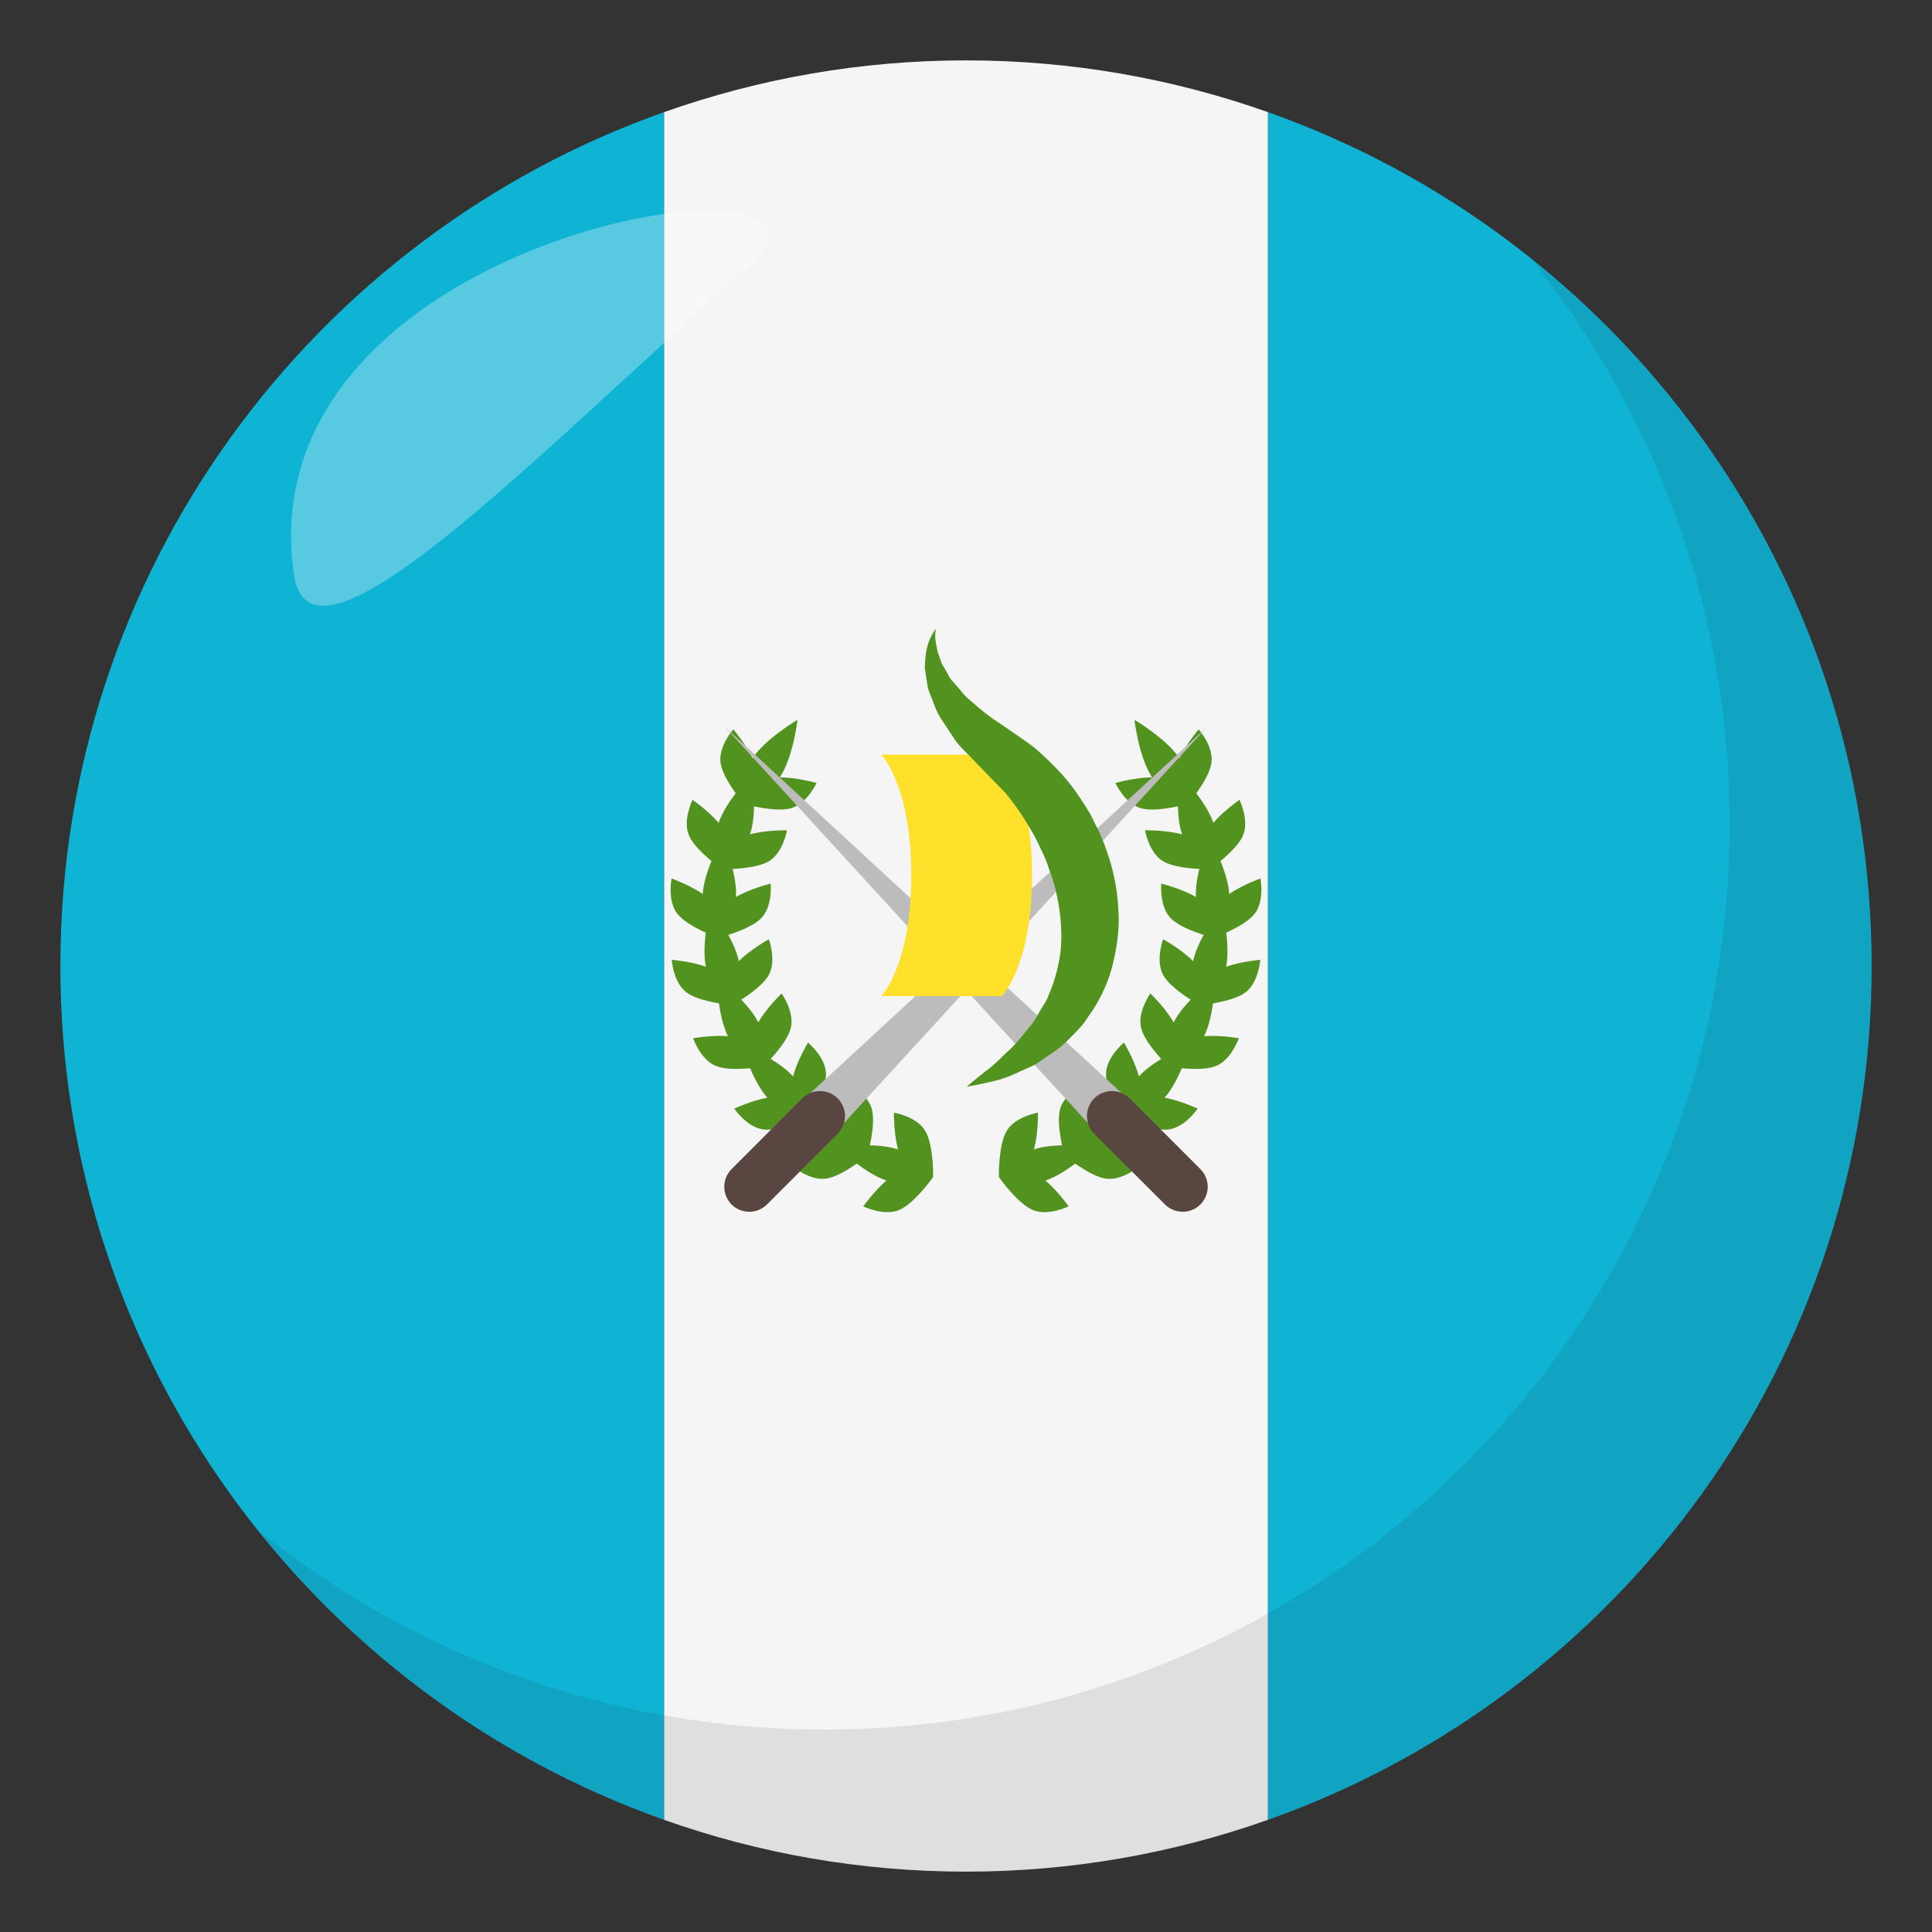 <?xml version="1.0" encoding="utf-8"?>
<!-- Generator: Adobe Illustrator 15.0.0, SVG Export Plug-In . SVG Version: 6.00 Build 0)  -->
<!DOCTYPE svg PUBLIC "-//W3C//DTD SVG 1.1//EN" "http://www.w3.org/Graphics/SVG/1.1/DTD/svg11.dtd">
<svg version="1.1" id="Layer_1" xmlns="http://www.w3.org/2000/svg" xmlns:xlink="http://www.w3.org/1999/xlink" x="0px" y="0px"
	 width="64px" height="64px" viewBox="0 0 64 64" enable-background="new 0 0 64 64" xml:space="preserve">
<rect x="0" y="0" width="64" height="64" fill="#333333" stroke="none"/>
<g>
	<path fill="#0FB4D4" d="M62,32c0-13.061-8.35-24.167-20-28.286v56.571C53.65,56.166,62,45.061,62,32z"/>
</g>
<g>
	<path fill="#0FB4D4" d="M2,32c0,13.061,8.35,24.166,20,28.285V3.714C10.35,7.833,2,18.939,2,32z"/>
</g>
<g>
	<path fill="#F5F5F5" d="M42,3.714C38.871,2.607,35.506,2,32,2c-3.508,0-6.873,0.607-10,1.714v56.571C25.127,61.393,28.492,62,32,62
		c3.506,0,6.871-0.607,10-1.715V3.714z"/>
</g>
<path fill="#529320" d="M27.051,25.938c0,0-0.68-0.193-1.223-0.184c0.008-0.011,0.014-0.019,0.02-0.028
	c0.43-0.655,0.57-1.881,0.57-1.881s-1.059,0.622-1.49,1.272c-0.225-0.472-0.635-0.957-0.635-0.957s-0.5,0.563-0.424,1.108
	s0.77,1.36,0.77,1.36s1.031,0.298,1.564,0.146C26.736,26.621,27.051,25.938,27.051,25.938z"/>
<path fill="#529320" d="M26.07,27.505c0,0-0.709-0.013-1.23,0.136c0.004-0.012,0.01-0.021,0.014-0.033
	c0.242-0.742,0.059-1.963,0.059-1.963s-0.859,0.873-1.107,1.613c-0.34-0.399-0.865-0.763-0.865-0.763s-0.334,0.673-0.119,1.181
	c0.217,0.508,1.1,1.116,1.1,1.116s1.072,0.022,1.549-0.262C25.945,28.245,26.07,27.505,26.07,27.505z"/>
<path fill="#529320" d="M25.529,29.27c0,0-0.688,0.17-1.15,0.447c0-0.012,0.004-0.022,0.002-0.034
	c0.041-0.779-0.453-1.912-0.453-1.912s-0.604,1.064-0.65,1.842c-0.432-0.297-1.031-0.513-1.031-0.513s-0.15,0.735,0.191,1.17
	c0.34,0.436,1.352,0.796,1.352,0.796s1.043-0.253,1.428-0.651C25.604,30.018,25.529,29.27,25.529,29.27z"/>
<path fill="#529320" d="M25.469,31.113c0,0-0.619,0.342-0.996,0.729c-0.002-0.013-0.002-0.022-0.006-0.034
	c-0.162-0.765-0.936-1.73-0.936-1.73s-0.307,1.184-0.148,1.946c-0.494-0.176-1.131-0.23-1.131-0.23s0.047,0.749,0.49,1.082
	c0.443,0.332,1.514,0.42,1.514,0.42s0.941-0.513,1.209-0.994C25.734,31.817,25.469,31.113,25.469,31.113z"/>
<path fill="#529320" d="M25.891,32.91c0,0-0.51,0.488-0.771,0.959c-0.006-0.012-0.008-0.021-0.016-0.031
	c-0.357-0.697-1.355-1.431-1.355-1.431s0.014,1.222,0.365,1.919c-0.523-0.043-1.154,0.066-1.154,0.066s0.242,0.711,0.756,0.92
	c0.516,0.207,1.572,0.018,1.572,0.018s0.775-0.738,0.908-1.273C26.33,33.521,25.891,32.91,25.891,32.91z"/>
<path fill="#529320" d="M26.766,34.537c0,0-0.363,0.602-0.496,1.125c-0.006-0.01-0.012-0.018-0.021-0.027
	c-0.527-0.58-1.682-1.033-1.682-1.033s0.33,1.176,0.852,1.76c-0.516,0.094-1.096,0.361-1.096,0.361s0.418,0.625,0.969,0.693
	c0.553,0.068,1.523-0.387,1.523-0.387s0.557-0.912,0.547-1.463C27.35,35.016,26.766,34.537,26.766,34.537z"/>
<path fill="#529320" d="M28.037,35.885c0,0-0.195,0.674-0.188,1.213c-0.008-0.008-0.016-0.014-0.027-0.021
	c-0.66-0.424-1.895-0.564-1.895-0.564s0.627,1.051,1.281,1.48c-0.475,0.223-0.963,0.631-0.963,0.631s0.566,0.496,1.117,0.42
	c0.549-0.076,1.369-0.764,1.369-0.764s0.301-1.025,0.146-1.555S28.037,35.885,28.037,35.885z"/>
<path fill="#529320" d="M29.613,36.857c0,0-0.012,0.703,0.139,1.221c-0.012-0.004-0.021-0.01-0.033-0.012
	c-0.748-0.242-1.977-0.061-1.977-0.061s0.879,0.855,1.623,1.102c-0.4,0.338-0.768,0.855-0.768,0.855s0.678,0.334,1.189,0.121
	c0.512-0.215,1.125-1.092,1.125-1.092s0.023-1.066-0.266-1.537C30.359,36.982,29.613,36.857,29.613,36.857z"/>
<path fill="#529320" d="M36.947,25.938c0,0,0.68-0.193,1.223-0.184c-0.006-0.011-0.014-0.019-0.02-0.028
	c-0.428-0.655-0.57-1.881-0.57-1.881s1.059,0.622,1.49,1.272c0.225-0.472,0.637-0.957,0.637-0.957s0.5,0.563,0.424,1.108
	s-0.771,1.36-0.771,1.36s-1.031,0.298-1.564,0.146C37.262,26.621,36.947,25.938,36.947,25.938z"/>
<path fill="#529320" d="M37.93,27.505c0,0,0.707-0.013,1.229,0.136c-0.004-0.012-0.01-0.021-0.012-0.033
	c-0.244-0.742-0.061-1.963-0.061-1.963s0.861,0.873,1.107,1.613c0.342-0.399,0.865-0.763,0.865-0.763s0.334,0.673,0.119,1.181
	c-0.217,0.508-1.098,1.116-1.098,1.116s-1.074,0.022-1.551-0.262C38.055,28.245,37.93,27.505,37.93,27.505z"/>
<path fill="#529320" d="M38.469,29.27c0,0,0.688,0.17,1.15,0.447c0-0.012-0.002-0.022-0.002-0.034
	c-0.041-0.779,0.453-1.912,0.453-1.912s0.605,1.064,0.65,1.842c0.432-0.297,1.033-0.513,1.033-0.513s0.148,0.735-0.191,1.17
	c-0.342,0.436-1.354,0.796-1.354,0.796s-1.043-0.253-1.428-0.651C38.396,30.018,38.469,29.27,38.469,29.27z"/>
<path fill="#529320" d="M38.529,31.113c0,0,0.619,0.342,0.996,0.729c0.002-0.013,0.002-0.022,0.006-0.034
	c0.164-0.765,0.938-1.73,0.938-1.73s0.305,1.184,0.148,1.946c0.492-0.176,1.131-0.23,1.131-0.23s-0.049,0.749-0.492,1.082
	c-0.443,0.332-1.512,0.42-1.512,0.42s-0.943-0.513-1.211-0.994C38.266,31.817,38.529,31.113,38.529,31.113z"/>
<path fill="#529320" d="M38.107,32.91c0,0,0.51,0.488,0.771,0.959c0.006-0.012,0.01-0.021,0.016-0.031
	c0.357-0.697,1.355-1.431,1.355-1.431s-0.012,1.222-0.363,1.919c0.523-0.043,1.152,0.066,1.152,0.066s-0.242,0.711-0.756,0.92
	c-0.514,0.207-1.572,0.018-1.572,0.018s-0.775-0.738-0.908-1.273S38.107,32.91,38.107,32.91z"/>
<path fill="#529320" d="M37.232,34.537c0,0,0.363,0.602,0.496,1.125c0.008-0.01,0.012-0.018,0.021-0.027
	c0.527-0.58,1.682-1.033,1.682-1.033s-0.33,1.176-0.852,1.76c0.518,0.094,1.096,0.361,1.096,0.361s-0.418,0.625-0.969,0.693
	s-1.523-0.387-1.523-0.387s-0.557-0.912-0.545-1.463C36.648,35.016,37.232,34.537,37.232,34.537z"/>
<path fill="#529320" d="M35.963,35.885c0,0,0.193,0.674,0.186,1.213c0.01-0.008,0.018-0.014,0.027-0.021
	c0.66-0.424,1.895-0.564,1.895-0.564s-0.627,1.051-1.281,1.48c0.475,0.223,0.965,0.631,0.965,0.631s-0.568,0.496-1.117,0.42
	c-0.551-0.076-1.371-0.764-1.371-0.764s-0.301-1.025-0.146-1.555S35.963,35.885,35.963,35.885z"/>
<path fill="#529320" d="M34.385,36.857c0,0,0.012,0.703-0.137,1.221c0.01-0.004,0.02-0.01,0.031-0.012
	c0.75-0.242,1.979-0.061,1.979-0.061s-0.881,0.855-1.625,1.102c0.4,0.338,0.768,0.855,0.768,0.855s-0.678,0.334-1.189,0.121
	c-0.512-0.215-1.123-1.092-1.123-1.092s-0.023-1.066,0.264-1.537C33.639,36.982,34.385,36.857,34.385,36.857z"/>
<polygon fill="#BCBCBC" points="39.996,24.072 25.996,36.994 27.162,38.072 "/>
<polygon fill="#BCBCBC" points="24.004,24.072 38.004,36.994 36.836,38.072 "/>
<path fill="#FFE12C" d="M29.188,32.998h4c0,0,1-0.998,1-4c0-3.008-1-4-1-4h-4c0,0,1,0.992,1,4
	C30.188,32,29.188,32.998,29.188,32.998z"/>
<path fill="#529320" d="M31,20.834c0,0-0.02,0.076-0.018,0.215c-0.01,0.132,0.033,0.339,0.086,0.567
	c0.039,0.112,0.084,0.235,0.131,0.37c0.08,0.125,0.15,0.26,0.227,0.396c0.061,0.143,0.215,0.266,0.322,0.404
	c0.117,0.137,0.219,0.286,0.389,0.411c0.301,0.271,0.625,0.544,1.029,0.796c0.207,0.143,0.418,0.289,0.633,0.438
	c0.229,0.163,0.424,0.281,0.668,0.514c0.494,0.451,0.934,0.907,1.287,1.452c0.18,0.27,0.365,0.542,0.498,0.843
	c0.156,0.291,0.289,0.596,0.396,0.912c0.229,0.625,0.365,1.293,0.398,1.961c0.053,0.668-0.055,1.338-0.217,1.961
	c-0.174,0.622-0.465,1.184-0.813,1.65c-0.148,0.25-0.355,0.441-0.543,0.635c-0.189,0.191-0.373,0.367-0.582,0.496
	c-0.199,0.137-0.391,0.268-0.57,0.391c-0.191,0.105-0.385,0.18-0.559,0.26c-0.342,0.166-0.652,0.271-0.92,0.324
	c-0.525,0.123-0.82,0.17-0.82,0.17s0.236-0.207,0.639-0.525c0.211-0.145,0.432-0.363,0.678-0.605
	c0.264-0.225,0.504-0.523,0.752-0.838c0.141-0.146,0.242-0.328,0.342-0.514s0.24-0.348,0.305-0.561
	c0.184-0.393,0.291-0.828,0.373-1.275c0.068-0.453,0.057-0.928,0.002-1.41c-0.063-0.48-0.164-0.977-0.35-1.449
	c-0.074-0.244-0.172-0.479-0.289-0.707c-0.102-0.235-0.223-0.459-0.354-0.676c-0.254-0.438-0.551-0.861-0.832-1.191
	c-0.379-0.391-0.746-0.77-1.096-1.128c-0.186-0.204-0.385-0.37-0.539-0.585c-0.146-0.221-0.287-0.434-0.422-0.639
	c-0.141-0.191-0.238-0.415-0.316-0.629c-0.072-0.219-0.178-0.395-0.199-0.607c-0.031-0.202-0.064-0.387-0.082-0.556
	c0.008-0.177,0.025-0.337,0.039-0.476c0.045-0.279,0.131-0.484,0.207-0.612C30.947,20.887,31,20.834,31,20.834z"/>
<path fill="#594640" d="M25.406,39.9c-0.324,0.322-0.848,0.322-1.172,0l0,0c-0.322-0.324-0.322-0.848,0-1.172l2.342-2.344
	c0.324-0.322,0.85-0.322,1.174,0l0,0c0.322,0.324,0.322,0.85,0,1.172L25.406,39.9z"/>
<path fill="#594640" d="M38.592,39.9c0.324,0.322,0.848,0.322,1.172,0l0,0c0.324-0.324,0.324-0.848,0-1.172l-2.342-2.344
	c-0.324-0.322-0.848-0.322-1.174,0l0,0c-0.322,0.324-0.322,0.85,0,1.172L38.592,39.9z"/>
<path opacity="0.1" fill="#1A1626" d="M50.736,8.591c4.096,5.13,6.563,11.622,6.563,18.701c0,16.567-13.43,30.003-29.994,30.003
	c-7.102,0-13.611-2.479-18.746-6.594C14.053,57.58,22.502,62,32.002,62c16.566,0,29.994-13.432,29.994-30
	C61.996,22.527,57.594,14.09,50.736,8.591z"/>
<path opacity="0.3" fill-rule="evenodd" clip-rule="evenodd" fill="#FFFFFF" d="M9.734,19.015c0.549,3.865,7.766-3.7,15.08-10.202
	C29.531,4.63,8.082,7.385,9.734,19.015z"/>
</svg>

